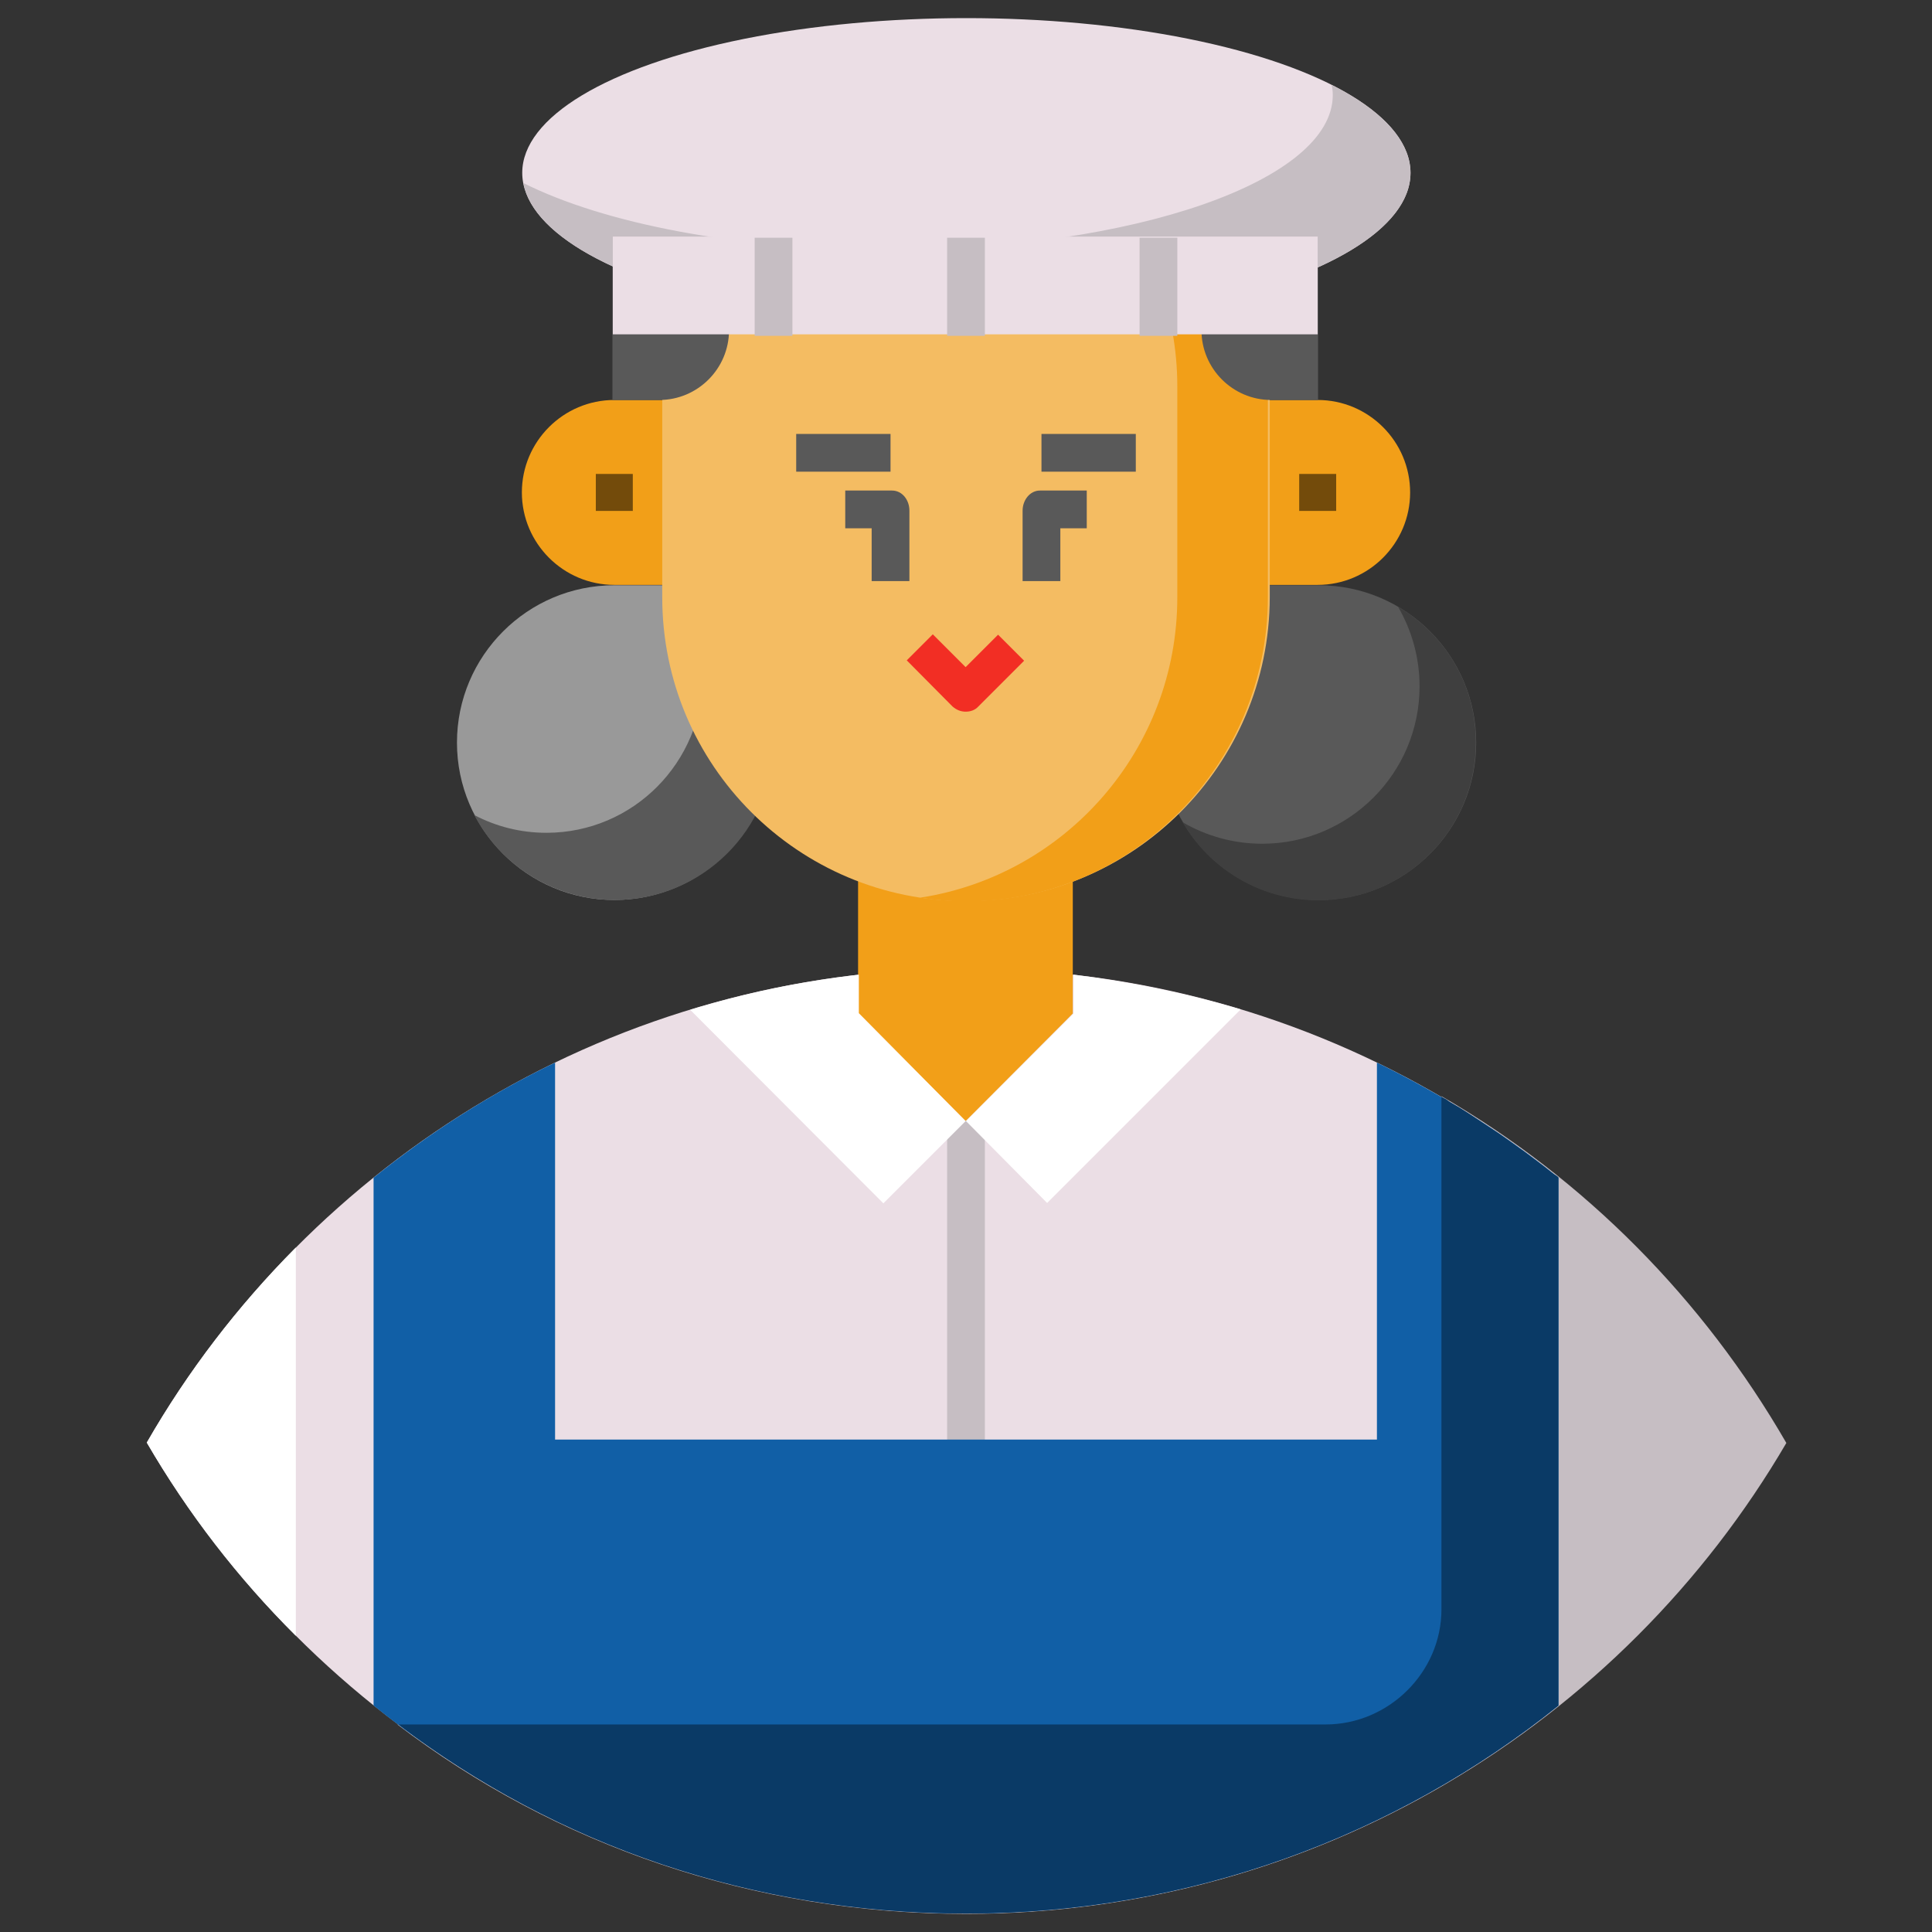 <svg xmlns="http://www.w3.org/2000/svg" enable-background="new 0 0 512 512" viewBox="0 0 512 512"><rect x="0" y="0" width="512" height="512" fill="#333333" stroke="none"/><path fill="#ebdee5" d="M256,507.1c92.6,0,173.5-50.2,217.1-124.8c-43.2-75-124.3-125.6-217.1-125.6
		S82.1,307.3,38.9,382.3C82.5,456.9,163.4,507.1,256,507.1z"/><path fill="#fff" d="M78.4,330.6c-15.3,15.4-28.6,32.7-39.5,51.7c10.9,18.8,24.2,36,39.5,51.2V330.6z"/><path fill="#c6bec3" d="M382,290.5v136c0,16.7-14,30.5-30.7,30.5h-246c42,32,94.2,50.2,150.8,50.2
		c92.6,0,173.7-50.2,217.3-124.8C451.4,344.3,420,312.5,382,290.5z"/><polygon fill="#f29f18" points="255.9 297.1 255.9 297.1 227.4 268.6 227.4 228.8 284.3 228.8 284.3 268.6"/><rect width="10" height="85" x="251" y="297" fill="#c6bec3"/><path fill="#fff" d="M255.9 297.1l-21.8 21.8-51.2-51.3c14.4-4.4 29-7.5 44.7-9.3v10.2L255.9 297.1 255.9 297.1zM328.8 267.5l-51.3 51.3L256 297.1l28.5-28.5v-10.3C299.2 260.1 314.5 263.2 328.8 267.5z"/><path fill="#115fa6" d="M413,312.1c-14.7-11.9-30.9-22.1-48.1-30.5v99.9H147.1v-99.9c-17.2,8.3-33.3,18.6-48.1,30.5
		V452c43,34.5,97.6,55.1,157,55.1s114-20.6,157-55.1V312.1z"/><path fill="#0a3a66" d="M105.6,457c41.9,32,94,50.1,150.4,50.1c59.4,0,114-20.6,157-55.1V312.1c0-0.3-0.9-0.7-1.3-1
		c-1.1-0.8-2.1-1.7-3.2-2.5c-0.8-0.6-1.6-1.2-2.4-1.8c-1.1-0.8-2.2-1.7-3.4-2.5c-0.8-0.6-1.7-1.2-2.5-1.8c-1-0.7-2.1-1.5-3.1-2.2
		c-0.8-0.5-1.5-1-2.3-1.5c-1.3-0.9-2.6-1.7-3.9-2.6c-0.6-0.4-1.2-0.8-1.8-1.2c-1.5-1-3-1.9-4.6-2.8c-0.6-0.3-0.9-0.7-1.5-1
		c-0.4-0.2-1-0.5-1-0.7v136c0,16.7-14,30.5-30.7,30.5H105.6z"/><path fill="#999" d="M162.8,238.5L162.8,238.5c-23,0-41.7-18.7-41.7-41.7v0c0-23,18.7-41.7,41.7-41.7h41.7v41.7
		C204.5,219.9,185.8,238.5,162.8,238.5z"/><path fill="#595959" d="M186.3 154.9V179c0 23-18.5 41.7-41.5 41.7l0 0c-6.9 0-13.4-1.7-19.1-4.7 7 13.4 21.2 22.5 37.3 22.5l0 0c23 0 42-18.7 42-41.7v-41.9H186.3zM349.5 238.5L349.5 238.5c23 0 41.7-18.7 41.7-41.7v0c0-23-18.7-41.7-41.7-41.7h-41.7v41.7C307.8 219.9 326.4 238.5 349.5 238.5z"/><path fill="#3f3f3f" d="M370.5,160.8c3.6,6.2,5.7,13.4,5.7,21.1v0c0,23-18.7,41.7-41.7,41.7l0,0
		c-7.7,0-14.9-2.1-21.1-5.7c7.2,12.4,20.7,20.7,36,20.7h0c23,0,41.7-18.7,41.7-41.7v0C391.2,181.5,382.9,168.1,370.5,160.8z"/><path fill="#f29f18" d="M324.7 155h24.5c13.5 0 24.5-11 24.5-24.5v0c0-13.5-11-24.5-24.5-24.5h-24.5V155zM187.3 155h-24.5c-13.5 0-24.5-11-24.5-24.5v0c0-13.5 11-24.5 24.5-24.5h24.5V155z"/><path fill="#f4bc62" d="M256,238.8L256,238.8c-44.4,0-80.5-36-80.5-80.5v-55.9c0-44.4,36-80.5,80.5-80.5h0
		c44.4,0,80.5,36,80.5,80.5v55.9C336.4,202.7,300.4,238.8,256,238.8z"/><rect width="25" height="10" x="211" y="115" fill="#595959"/><path fill="#595959" d="M241,154h-10v-14h-7v-10h12.4c2.7,0,4.6,2.5,4.6,5.3V154z"/><rect width="25" height="10" x="276" y="115" fill="#595959"/><path fill="#595959" d="M281,154h-10v-18.7c0-2.7,1.9-5.3,4.6-5.3H288v10h-7V154z"/><rect width="9.8" height="9.8" x="344.3" y="125.6" fill="#734b0b"/><rect width="9.8" height="9.8" x="157.9" y="125.6" fill="#734b0b"/><path fill="#f22e24" d="M255.9,188.6c-1.3,0-2.5-0.5-3.5-1.4L240.3,175l6.9-6.9l8.7,8.7l8.6-8.6l6.9,6.9l-12.1,12.1
				C258.4,188.2,257.2,188.6,255.9,188.6z"/><path fill="#f29f18" d="M255.8,22h0.1c-4.2,0-8.2,0.3-12.2,0.9c38.6,5.9,68.3,39.2,68.3,79.5v55.9
		c0,40.3-29.6,73.7-68.2,79.6c4,0.6,8.1,1,12.2,1h-0.2c44.4,0,80.2-36.3,80.2-80.7v-55.9C336,58,300.2,22,255.8,22z"/><path fill="#595959" d="M193.2 16.5L193.2 16.5l0 71c0 10.2-8.3 18.5-18.5 18.5h-12.4V47.4C162.4 30.3 176.2 16.5 193.2 16.5zM318.4 16.5L318.4 16.5l0 71c0 10.2 8.3 18.5 18.5 18.5h12.4V47.4C349.2 30.3 335.4 16.5 318.4 16.5z"/><ellipse cx="256.1" cy="45.8" fill="#ebdee5" rx="117.7" ry="41"/><path fill="#c6bec3" d="M352.9,22.5c0.2,0.9,0.3,1.8,0.3,2.7c0,22.7-52.7,41-117.7,41c-40.1,0-75.5-7-96.8-17.7
		c4,21.4,55,38.3,117.4,38.3c65,0,117.7-18.4,117.7-41C373.7,37.1,366,29.1,352.9,22.5z"/><rect width="186.8" height="25.9" x="162.4" y="62.7" fill="#ebdee5"/><rect width="10" height="26" x="200" y="63" fill="#c6bec3"/><rect width="10" height="26" x="251" y="63" fill="#c6bec3"/><rect width="10" height="26" x="302" y="63" fill="#c6bec3"/></svg>